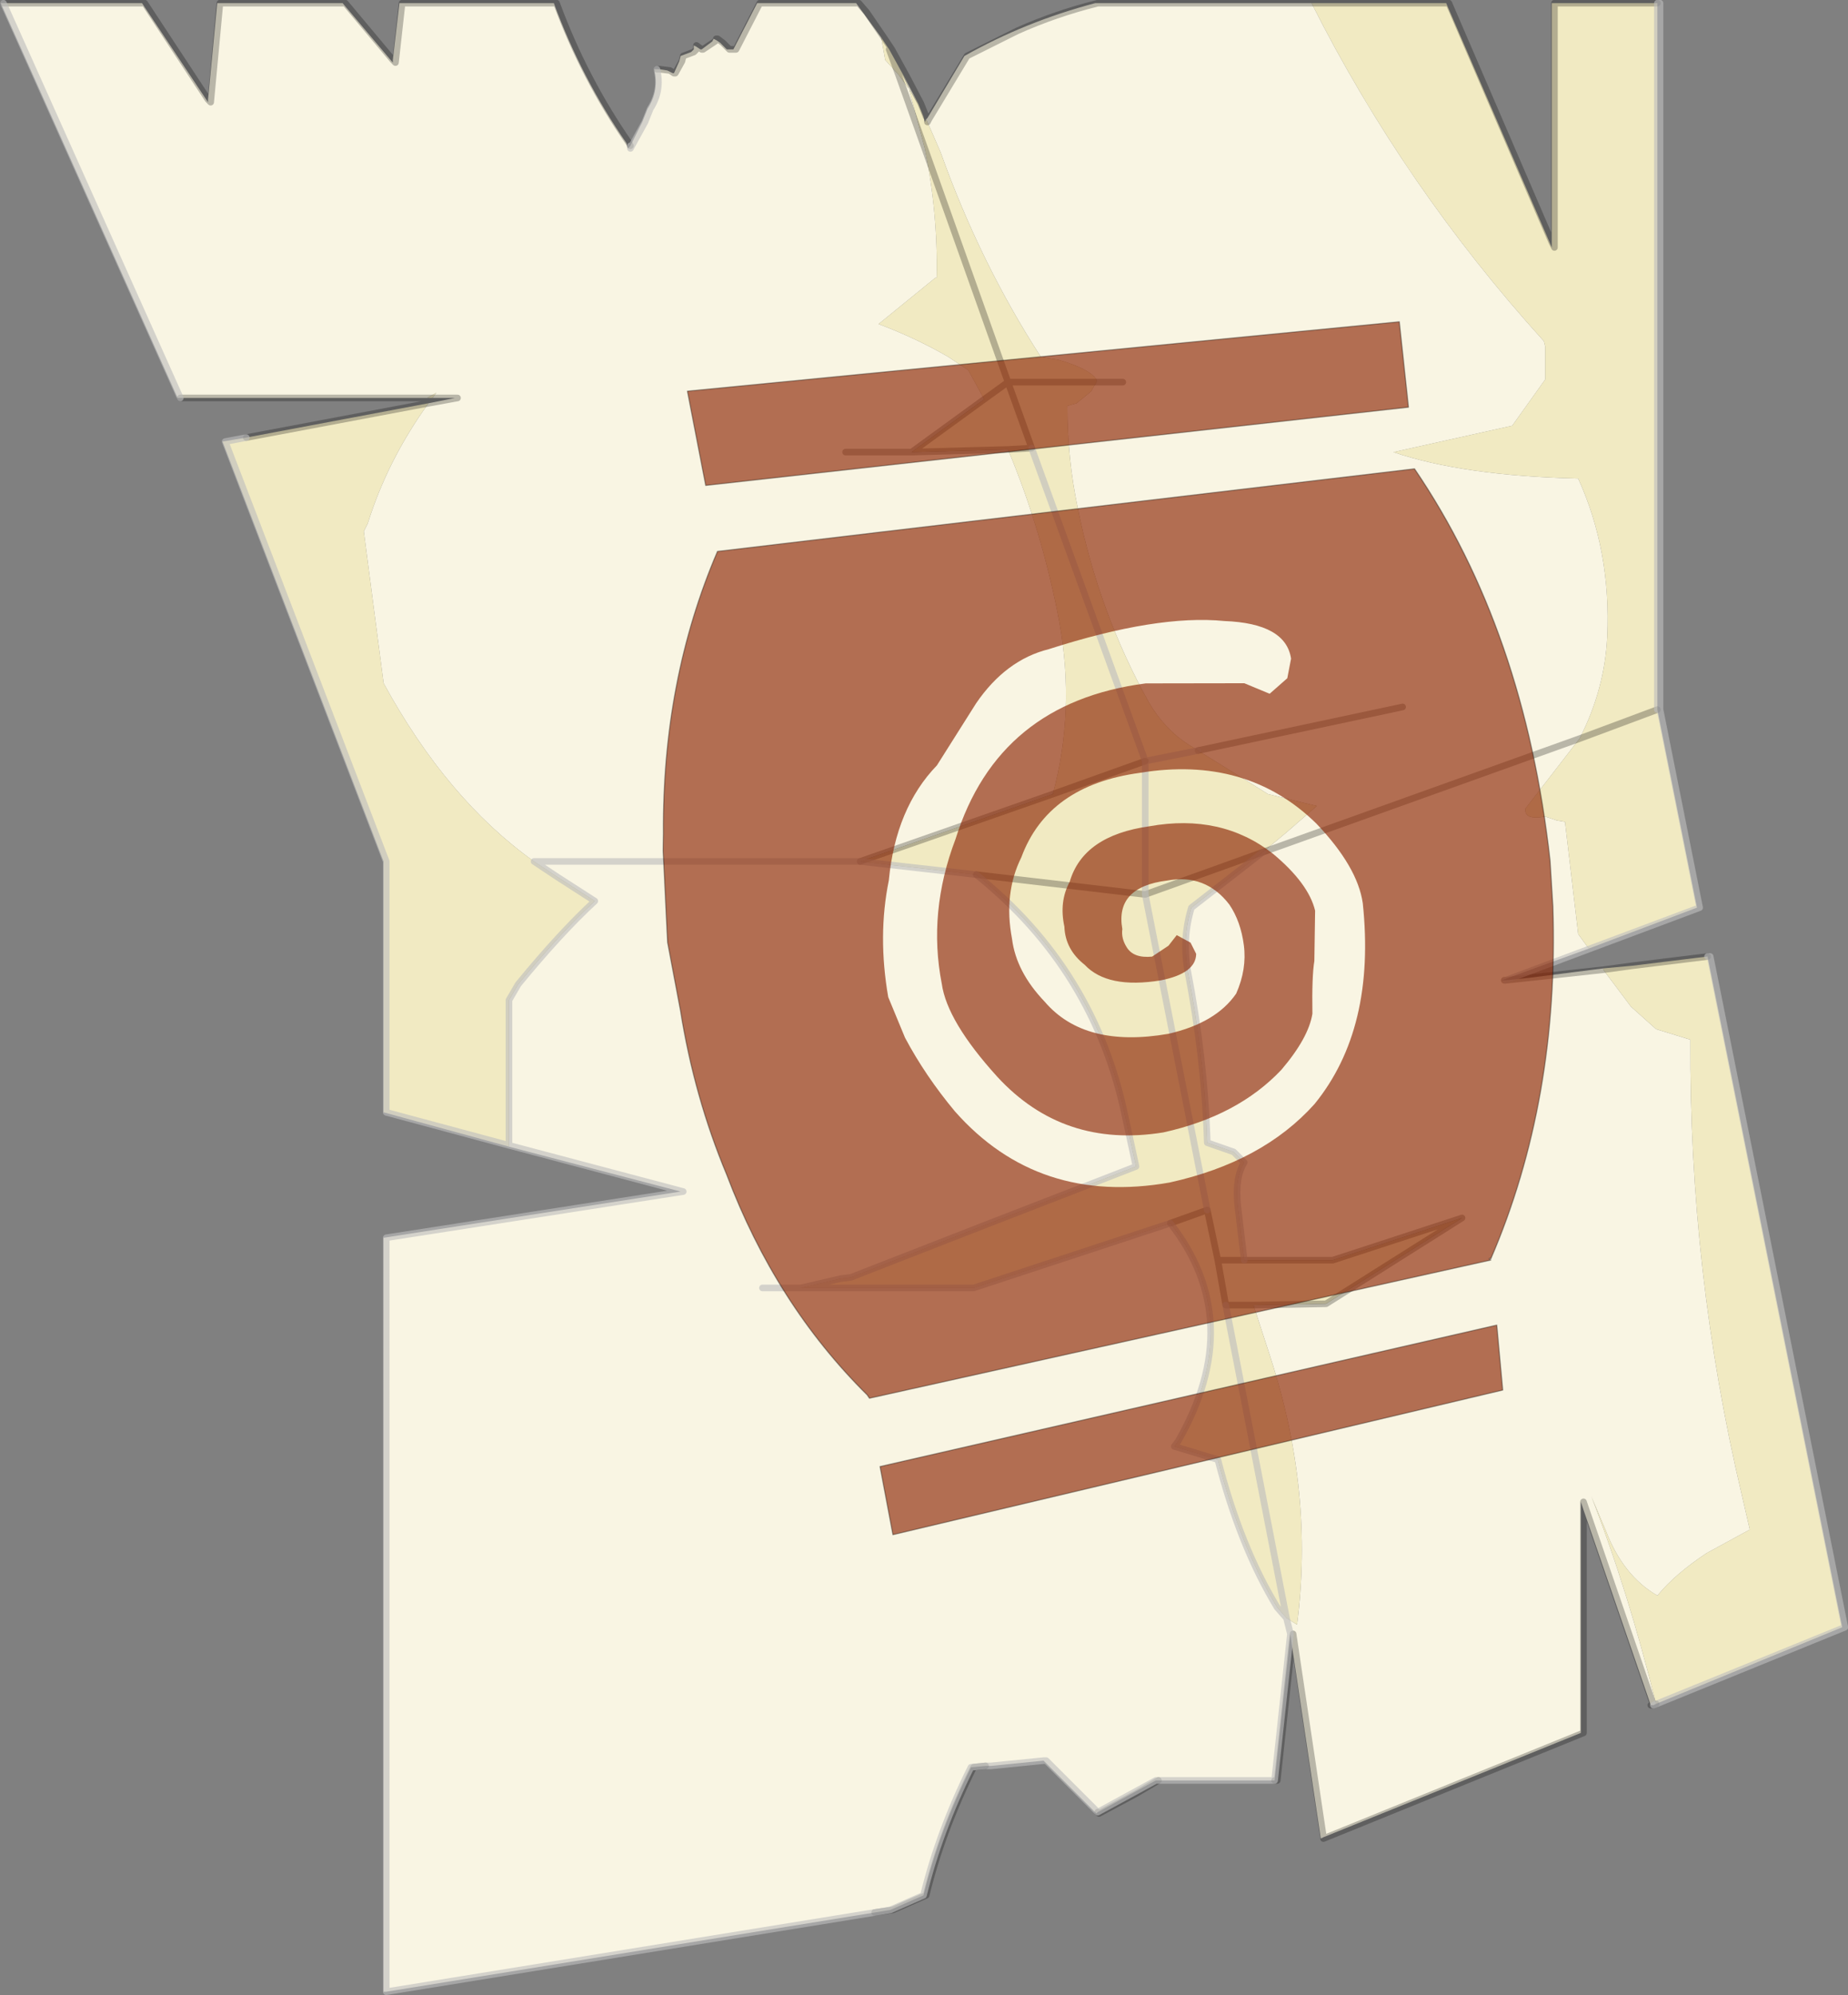 <svg viewBox="0 0 70 75.55" xmlns="http://www.w3.org/2000/svg" xmlns:xlink="http://www.w3.org/1999/xlink"><rect x="0" y="0" width="70" height="75.55" fill="#808080" stroke="none"/><g transform="translate(-245.52 -365.18)"><use transform="translate(245.55 365.2)" width="69.95" height="75.5" xlink:href="#a"/><use transform="matrix(.879 -.032 -.013 .867 270.88 378.37)" width="38.5" height="52.2" xlink:href="#b"/></g><defs><g id="a"><path d="m269.4 370.7.45-.9.2-.5q.45-.7.25-1.5h.2l.3.05.2.1h.05l.2-.45.05-.2.4-.15.1-.1v-.15l.1.05v.1l-.1.1-.4.15-.05.2-.25.45h-.05.05l.25-.45.05-.2.4-.15.1-.1v-.1l.15.1h.05l.4-.3.05-.1.1.05.15.1.25.25h.25l.9-1.75h3.75l.95 1.3.15.85.5.55.4.55-.2-.5.55 1.05-.35-.55.6 2.25-1-2.8 1 2.8q.5 2.45.45 4.9h-.05l-2.15 1.75q1.45.55 2.65 1.25l.75.5.6 1.1-2.75 2 3.65-.1q1.3 3.1 1.95 6.55.6 3.35-.25 6.5l-7.3 2.55 4.4.5q4.5 3.6 5.65 9.2l.4 1.85-1.8.7-4 1.55-5 1.95-.4.05-1.5.35h6.55l7.45-2.45q2.9 3.7.3 8.25l-.15.2 1.65.5q.85 3.3 2.25 5.6l.35.4.4.25q.65-5-1-10.1l-.65-2 2.75-.05 5.15-3.25-4.9 1.6h-3.35l-.25-2.1q-.1-1.05.25-1.6l-.4-.4-1-.35q-.1-3.2-.75-6.55-.2-1.2.15-2.35l2.7-2.1.9-.75 1.15-1-1.85-.45-2.65-1.65-.4-.25q-.85-.55-1.45-1.55-1.9-3.4-2.7-7.35-.4-1.9-.4-3.9l.35-.1.55-.45.2-.35v-.1q-.25-.4-1.45-.75l-.65-.1q-2.3-3.55-3.8-7.75l-.5-1.15-.05-.1.05-.05 1.4-2.35q2.3-1.3 4.95-2h8.2q3.5 6.95 8.8 12.8l.05.2v1.25l-1.25 1.75-4.5 1q2.65.9 7 1 1.25 2.75 1.1 6-.1 2-1.05 3.85l-2.05 2.65q-.05.45.75.3l.45.15.3.05.5 4.25.4.55-3.3 1.2h.15l.95-.1 2.75-.35v.05l1.05 1.4.95.85 1.3.4q-.05 8.8 1.95 17.25l.3 1.3-1.65.9q-1.2.8-1.85 1.6-1.3-.75-1.95-2.45l-.55-1.3q1.4 3.6 2.45 7.85l-.1.05h-.1l-2.55-7.4-.1-.3v8.75l-9.75 3.95-.1.05-1.1-7.35-.05-.4-.15-.6.15.6-.6 5.55h-4.5l-2.2 1.2-.05.05-2-2-2 .2h-.2l-.55.05q-1.2 2.4-1.8 4.85l-1.25.55-.6.1-18.5 3h-.1v-28.55l11.25-1.75-6.5-1.7v-5.55l.35-.6q1.6-1.95 2.9-3.15l-1.4-.9-.9-.6q-3.3-2.35-5.7-6.75l-.75-5.75.15-.3q.75-2.4 2.3-4.55l1-.2h-.85l.15-.2-.35.2h-9.45l-6.7-14.95h5.35l2.5 3.75v-.1l.35-3.65h4.75l1.9 2.25v-.1l.25-2.15h5.85q1.05 2.85 2.75 5.3l.05.2.1-.1v.1l.55-1 .2-.5q.45-.7.25-1.5.2.8-.25 1.5l-.2.5-.55 1v-.1m3.9-3.65h.1l.9-1.75-.9 1.75h-.1m-1.2 0h.05l.45-.3.05-.05-.05.05-.45.3h-.05m15-1.75q-1.6.4-3.05 1.05l-1.9.95-1.45 2.4-.05.1v-.15.15l.05-.1 1.45-2.4 1.9-.95q1.45-.65 3.05-1.05m.95 14.35h-1 1m-27.65-12.2.1.1.25-2.25-.25 2.25-.1-.1m-7 1.5.1.1.35-3.75-.35 3.75-.1-.1m9.35 11.3h.1l-1.1.2 1.1-.2h-.1m14.8 2.05h2.5-2.5m-25.2-2.05-6.7-14.95 6.7 14.95m46.3 11.7-7.75 1.65 7.75-1.65m-3 42.8-1.15-7.7-.05.4.05-.4 1.15 7.7m12.5-5-2.65-7.7v.3-.3l2.65 7.7m-23.1 2.1h.1l1.95 1.95-1.95-1.95h-.1m21.2-29.95-2.75.3 2.75-.3m-28.15-4.1h-12.35 12.35m-3.7 16.15h1.45-1.45m-9.6-5.4 6.6 1.75-11.25 1.75v28.55-28.55l11.25-1.75-6.6-1.75m28.55-11.1 12-4.3-12 4.3" fill="#f9f5e3" fill-rule="evenodd" transform="translate(-245.55 -365.2)"/><path d="M295.2 365.3h5.1l4 9.25v-9.25h4v26.75l-2.95 1.1 2.95-1.1 1.5 7.5-4.1 1.55-.4-.55-.5-4.25-.3-.05-.45-.15q-.8.15-.75-.3l2.05-2.65q.95-1.85 1.05-3.85.15-3.25-1.1-6-4.35-.1-7-1l4.5-1 1.25-1.75v-1.25l-.05-.2q-5.3-5.85-8.8-12.8m11.05 36.55 1.1-.1 2.85-.35 5.1 25.4-7.05 2.9q-1.05-4.25-2.45-7.85l.55 1.3q.65 1.7 1.95 2.45.65-.8 1.85-1.6l1.65-.9-.3-1.3q-2-8.45-1.95-17.25l-1.3-.4-.95-.85-1.05-1.4 1.1-.15-1.1.15v-.05m-41.45 6.75-4.75-1.3v-9.5l-6.1-15.9.9-.15 6.9-1.3q-1.55 2.15-2.3 4.55l-.15.3.75 5.75q2.4 4.4 5.7 6.75l.9.6 1.4.9q-1.3 1.2-2.9 3.15l-.35.6v5.5l-4.65-1.25v-9.5l-6.1-15.9.8-.15-.8.15 6.1 15.9v9.5l4.65 1.25v.05m-2.9-28.35h-.2l.35-.2-.15.2M279.55 368l-.5-.55-.15-.85.3.45.55 1 .2.5-.4-.55-.35-.95.35.95m.75 1.1.2.5.05.2.05-.1.05.1.5 1.15q1.5 4.2 3.8 7.75l.65.1q1.2.35 1.45.75v.1h-3.35l-3.15-8.85 3.15 8.85h3.35l-.2.35-.55.45-.35.1q0 2 .4 3.9.8 3.95 2.7 7.35.6 1 1.45 1.55l.4.25-2 .4-4.3-11.85 4.3 11.85 2-.4 2.65 1.65 1.85.45-1.15 1-.9.75-2.7 2.1q-.35 1.15-.15 2.35.65 3.35.75 6.55l1 .35.4.4q-.35.55-.25 1.6l.25 2.1h-1l-.4-1.9.4 1.9H296l4.9-1.6-5.15 3.25-2.75.05.65 2q1.65 5.1 1 10.1l-.4-.25-.35-.4q-1.4-2.3-2.25-5.6l-1.65-.5.15-.2q2.6-4.55-.3-8.25l-7.45 2.45h-6.55l1.5-.35.4-.05 5-1.95 4-1.55 1.8-.7-.4-1.85q-1.15-5.6-5.65-9.2l-4.4-.5 7.3-2.55q.85-3.15.25-6.5-.65-3.45-1.95-6.55l-3.65.1 2.75-2-.6-1.1-.75-.5q-1.2-.7-2.65-1.25l2.15-1.75h.05q.05-2.45-.45-4.9l-.6-2.25.35.55m4.3 13.05-.9-2.5-.9.65.9-.65.9 2.5-.9.05.9-.05m.8 13.1 3.5-1.25-3.5 1.25m3.5 3.8-6.4-.75 6.4.75V394v5.05l4.45-1.6-4.45 1.6 2.35 11.95-1.4.5 1.4-.5-2.35-11.95m15.5-33.75v9.25l-.1-.2.1.2v-9.25m-12.45 49.3 2.3 11.85-2.3-11.85-.3-1.7.3 1.7H293h-1.05" fill="#f1eac2" fill-rule="evenodd" transform="translate(-245.55 -365.2)"/><path d="M20.95.1h.1q1.05 2.85 2.75 5.3l.05.1m1-2.9h.1l.4.05.15.1m.85-1V1.7l.2.15m.55-.35v-.05h.05l.2.15.25.25h.15m1-1.75h3.75l.3.35.65.95.3.45.55 1 .55 1.05.2.5.05.05v.15l.05-.1 1.45-2.4 1.9-.95Q39.95.5 41.55.1h13.3l3.9 9.05.1.2V.1h3.9M57 37.1l.95-.1 2.75-.3 1.1-.15 2.85-.35M62.6 64.55h-.1m-2.55-7.4v8.45l-9.85 4v-.05m-1.2-7.3-.55 5.15h-.1m-4.4 0-.85.5-1.4.75-.05-.05m-4.25-1.75-.45.05q-1.2 2.4-1.8 4.85l-1.25.55-.7.1M9.3 16.55l6.9-1.3 1.1-.2H6.8M.1.1h5.35l2.4 3.65M8.3.1h4.75l1.8 2.15M15.2.1h5.75m5.4 1.65v.1l-.1.1-.4.15-.05.2-.25.45h-.05m1.6-1.25-.05.05-.45.3h-.05M28.75.1l-.9 1.75h-.1m5.9 0 .35.95 1 2.8 3.15 8.85h4.35m-5.25.65.9-.65.9 2.5M8.3.1l-.35 3.75-.1-.1M15.2.1l-.25 2.25-.1-.1M34.5 17.1H32m5.25-2-2.75 2 3.65-.1.9-.05m20.75 11 2.95-1.1m-19.4 1.95-3.5 1.25-7.3 2.55m4.4.5 6.4.75m2-5.45 7.75-1.65m3.85 10.35H57m-9.2-4.85-4.45 1.6M45.7 45.8l.4 1.9h4.35l4.9-1.6-5.15 3.25-2.75.05m1.45 12.85.05-.4 1.15 7.7m9.85-12.4v-.3l2.65 7.7.1-.05M44.3 46.3l1.4-.5m.7 3.6-.3-1.7m.3 1.7h1.05M59.8 27.95l-12 4.3" fill="none" stroke="#000" stroke-linecap="round" stroke-linejoin="round" stroke-opacity=".259" stroke-width=".25"/><path d="M62.75.1h.1v26.75l1.5 7.5L57 37.1m7.65-.9h.1l5.1 25.4-7.25 2.95M48.25 67.4h-4.5l-2.2 1.2-1.95-1.95h-.1l-2 .2h-.2l-.55.05q-1.2 2.4-1.8 4.85l-1.25.55-.6.1-18.5 3V46.85l11.25-1.75-6.6-1.75v-5.5l.35-.6q1.6-1.95 2.9-3.15l-1.4-.9-.9-.6h12.35l4.4.5q4.5 3.6 5.65 9.2l.4 1.85-1.8.7-4 1.55-5 1.95-.4.05-1.5.35h6.55l7.45-2.45q2.9 3.7.3 8.25l-.15.2 1.65.5q.85 3.3 2.25 5.6l.35.4-2.3-11.85M23.85 5.5v.1l.55-1 .2-.5q.45-.7.25-1.5m14.2 14.35 4.3 11.85 2-.4M9.3 16.55l-.8.15 6.1 15.9v9.5l4.65 1.25M.1.1l6.7 14.95m55.95 11.8V.1m-19.4 33.75V28.8m3.75 18.9-.25-2.1q-.1-1.05.25-1.6l-.4-.4-1-.35q-.1-3.2-.75-6.55-.2-1.2.15-2.35l2.7-2.1m-4.45 1.6L45.7 45.8m3 15.45.15.6m-.6 5.55.6-5.55M30.3 48.75h-1.45" fill="none" stroke="#bdbdbd" stroke-linecap="round" stroke-linejoin="round" stroke-opacity=".62" stroke-width=".25"/></g><g id="c"><path d="m24.75 13.5.15-.85q-.25-1.55-2.9-1.75-2.9-.4-7.55.95-1.85.4-3.1 2.25L9.7 16.75q-1.75 1.8-2 4.95-.45 2.4.05 5.1l.75 1.8q.9 1.7 2.2 3.3 3.65 4.25 9.3 3.45 4-.75 6.2-3.2 2.6-3.2 1.95-8.7-.25-1.6-2.05-3.55-3.05-3.1-7.65-2.5-3.95.4-5.05 3.5-.75 1.55-.35 3.55.2 1.45 1.45 2.8 1.75 2.1 5.35 1.6 2.05-.4 2.9-1.65.45-1.05.3-2.1t-.65-1.8q-1.05-1.4-2.7-1.15-2.25.2-1.9 2.05-.05.4.2.8.3.5 1.1.45l.7-.45.35-.45.6.35.25.5q0 .85-1.5 1.1-2.3.3-3.3-.8-.85-.7-.9-1.7-.25-1.1.2-1.95.55-2 3.4-2.3 3.1-.45 5.35 1.4 1.55 1.35 1.85 2.55v2.2q-.1.65-.05 2.3-.15 1.05-1.3 2.4-1.85 1.95-5.05 2.55-4.3.55-7.2-2.7-2.2-2.5-2.45-4.15-.65-3.15.5-6.3 1.75-5.9 8.1-6.5l4.25.15 1.1.5.75-.65m11.6 10.4q.4 8.45-2.45 15.3-.15-.05 0 .05L7.2 44.3l-.1-.15q-4-4.1-6.2-9.85-1.45-3.45-2.1-7.25l-.6-3-.25-4v-.75Q-2.2 12.6.1 7.05l30-2.5q4.85 7.25 6.1 17.35l.15 2M34.5 44.95 8.3 50.3l-.6-3 26.5-5.2.3 2.85M29.35-1.9l.45 3.75-30.25 2.3L-1.3 0l30.65-1.9" fill="#8a2300" fill-opacity=".639" fill-rule="evenodd" transform="translate(2.1 1.9)"/><path d="M38.45 25.8q.4 8.45-2.45 15.3-.15-.05 0 .05L9.3 46.2l-.1-.15q-4-4.1-6.2-9.85-1.45-3.45-2.1-7.25l-.6-3-.25-4v-.75Q-.1 14.5 2.2 8.95l30-2.5q4.85 7.25 6.1 17.35l.15 2M36.6 46.85 10.4 52.2l-.6-3L36.3 44l.3 2.85M31.45 0 .8 1.9l.85 4.15 30.25-2.3L31.45 0" fill="none" stroke="#000" stroke-linecap="round" stroke-linejoin="round" stroke-opacity=".333" stroke-width=".05"/></g><use width="38.5" height="52.2" xlink:href="#c" id="b"/></defs></svg>